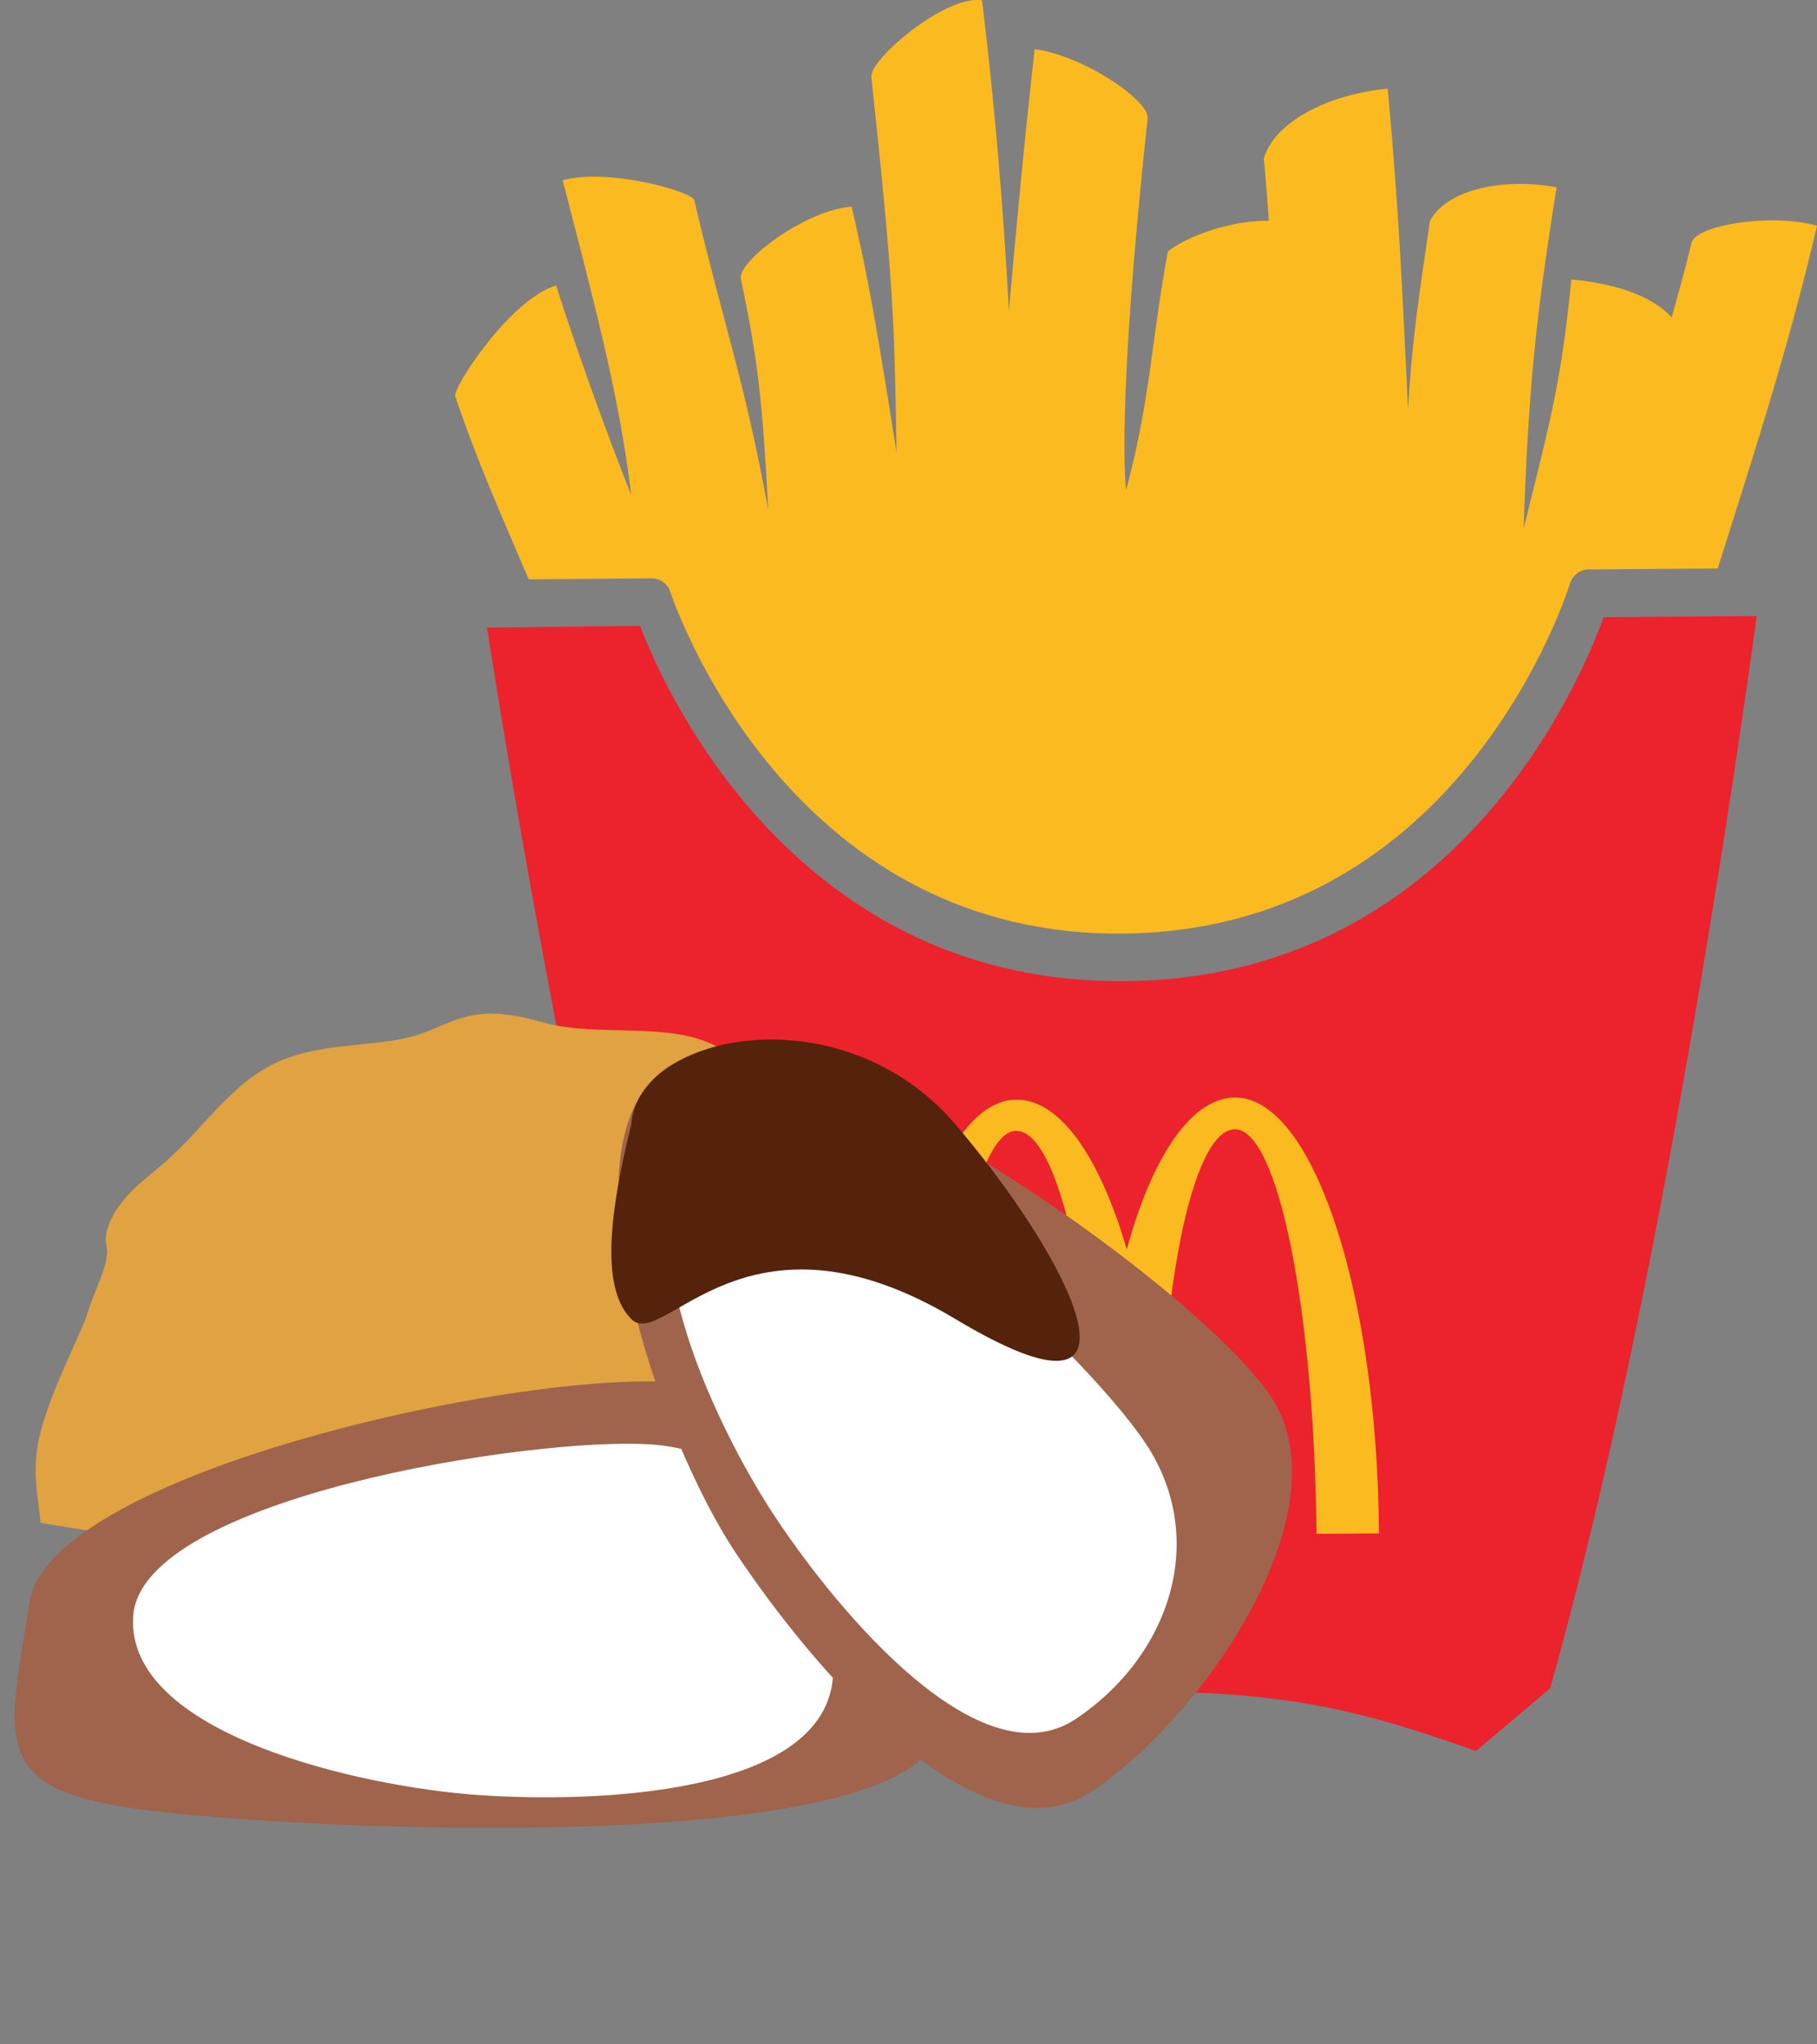 <svg width="16" height="18" viewBox="0 0 16 18" fill="none" xmlns="http://www.w3.org/2000/svg">
<rect x="0" y="0" width="16" height="18" fill="#808080" stroke="none"/>
<path d="M6.954 15.47C7.89 15.118 8.59 14.905 9.971 14.896C11.351 14.881 12.056 15.084 12.997 15.417L13.649 14.867C14.629 11.405 15.329 6.457 15.469 5.424L14.122 5.434C13.886 6.081 12.775 8.615 9.908 8.639C7.045 8.664 5.882 6.153 5.636 5.511L4.289 5.526C4.448 6.559 5.245 11.488 6.287 14.93L6.954 15.47Z" fill="#EC222C"/>
<path d="M4.656 5.101L5.737 5.092C5.809 5.092 5.877 5.135 5.901 5.207C6.007 5.516 7.035 8.249 9.893 8.22C12.751 8.191 13.726 5.444 13.828 5.13C13.852 5.063 13.915 5.014 13.987 5.014L15.126 5.005C15.45 3.976 15.749 3.064 16 1.988C15.599 1.872 14.933 1.983 14.895 2.137C14.832 2.398 14.793 2.533 14.721 2.794C14.537 2.596 14.204 2.494 13.837 2.461C13.746 3.378 13.649 3.716 13.417 4.652C13.456 3.494 13.514 2.852 13.707 1.65C13.292 1.568 12.756 1.645 12.592 1.944C12.491 2.63 12.432 3.011 12.399 3.605C12.346 2.523 12.322 1.901 12.22 0.781C11.699 0.829 11.216 1.075 11.129 1.399C11.144 1.543 11.163 1.799 11.173 1.944C10.81 1.939 10.424 2.099 10.284 2.214C10.135 3.016 10.135 3.494 9.917 4.314C9.917 4.314 9.821 3.682 10.106 1.041C10.12 0.882 9.531 0.486 9.111 0.433C9.024 1.201 8.952 1.973 8.884 2.736C8.836 1.833 8.759 0.921 8.648 0.003C8.329 -0.05 7.653 0.525 7.673 0.679C7.866 2.49 7.875 2.774 7.895 3.986C7.721 2.885 7.653 2.48 7.499 1.819C7.084 1.852 6.49 2.306 6.524 2.456C6.678 3.194 6.712 3.518 6.765 4.488C6.548 3.315 6.393 2.943 6.113 1.761C6.094 1.688 5.36 1.476 4.955 1.587C5.191 2.514 5.452 3.445 5.558 4.358C5.322 3.759 5.1 3.146 4.897 2.514C4.491 2.634 3.985 3.416 4.009 3.489C4.211 4.087 4.414 4.532 4.656 5.101Z" fill="#FCBA21"/>
<path d="M10.873 9.663C10.487 9.668 10.144 10.189 9.922 11C9.686 10.194 9.338 9.677 8.947 9.682C8.262 9.687 7.726 11.415 7.745 13.539L8.295 13.534C8.276 11.565 8.571 9.962 8.947 9.957C9.329 9.952 9.647 11.425 9.666 13.25L10.217 13.245C10.197 11.425 10.492 9.948 10.873 9.943C11.255 9.938 11.573 11.536 11.593 13.505L12.143 13.501C12.129 11.372 11.559 9.658 10.873 9.663Z" fill="#FCBA21"/>
<path d="M0.357 13.408L0.758 13.474L0.945 13.504L1.03 13.664L1.136 13.855L1.339 13.759L1.634 13.621L1.829 13.864L1.974 14.039L2.175 13.909L2.452 13.732L2.678 13.959L2.835 14.113L3.011 13.964L3.272 13.746L3.532 13.958L3.715 14.105L3.89 13.94L4.128 13.716L4.399 13.897L4.633 14.053L4.837 13.86L5.074 13.636L5.346 13.817L5.546 13.951L5.697 13.775L5.919 13.523L6.212 13.694L6.411 13.811L6.54 13.633L6.729 13.371L7.032 13.5L7.251 13.594L7.365 13.397L7.517 13.125L7.83 13.211L8.047 13.273L8.119 13.066L8.181 12.89L8.369 12.832L8.865 12.682L8.879 12.643C8.797 12.467 8.707 12.307 8.645 12.208C8.504 11.974 8.531 11.5 8.288 11.125C8.046 10.753 7.461 10.114 7.208 9.826C6.954 9.539 6.735 9.441 6.311 9.214C5.887 8.987 5.266 9.139 4.778 9.001C4.289 8.863 4.12 8.927 3.799 9.067C3.478 9.207 3.138 9.173 2.74 9.256C2.343 9.34 2.128 9.521 1.791 9.891C1.454 10.262 1.4 10.266 1.204 10.445C1.008 10.625 0.904 10.829 0.938 10.973C0.973 11.116 0.824 11.374 0.772 11.558C0.715 11.742 0.42 12.297 0.344 12.666C0.278 12.96 0.338 13.184 0.357 13.408Z" fill="#E1A241"/>
<path d="M8.267 15.226C8.08 16.406 2.312 16.104 1.11 15.913C-0.092 15.723 0.073 15.287 0.26 14.107C0.447 12.927 4.884 11.997 6.086 12.188C7.288 12.378 8.454 14.046 8.267 15.226Z" fill="#9F644B"/>
<path d="M7.335 14.761C7.263 15.801 5.255 15.877 4.216 15.805C3.176 15.733 1.101 15.267 1.173 14.228C1.245 13.188 4.694 12.646 5.734 12.718C6.773 12.79 7.408 13.722 7.335 14.761Z" fill="white"/>
<path d="M9.613 15.774C8.618 16.437 7.141 14.667 6.478 13.672C5.815 12.677 4.886 10.058 5.881 9.395C6.876 8.732 10.528 11.301 11.191 12.296C11.854 13.291 10.608 15.111 9.613 15.774Z" fill="#9F644B"/>
<path d="M9.471 15.136C8.634 15.694 7.391 14.204 6.833 13.367C6.275 12.53 5.407 10.67 6.244 10.112C7.081 9.555 9.53 11.87 10.087 12.707C10.645 13.544 10.307 14.578 9.471 15.136Z" fill="white"/>
<path d="M5.559 9.901C5.609 9.096 7.413 8.728 8.414 9.901C9.415 11.073 10.268 12.726 8.414 11.614C6.56 10.502 5.844 11.899 5.559 11.614C5.273 11.328 5.383 10.611 5.559 9.901Z" fill="#55220C"/>
</svg>
